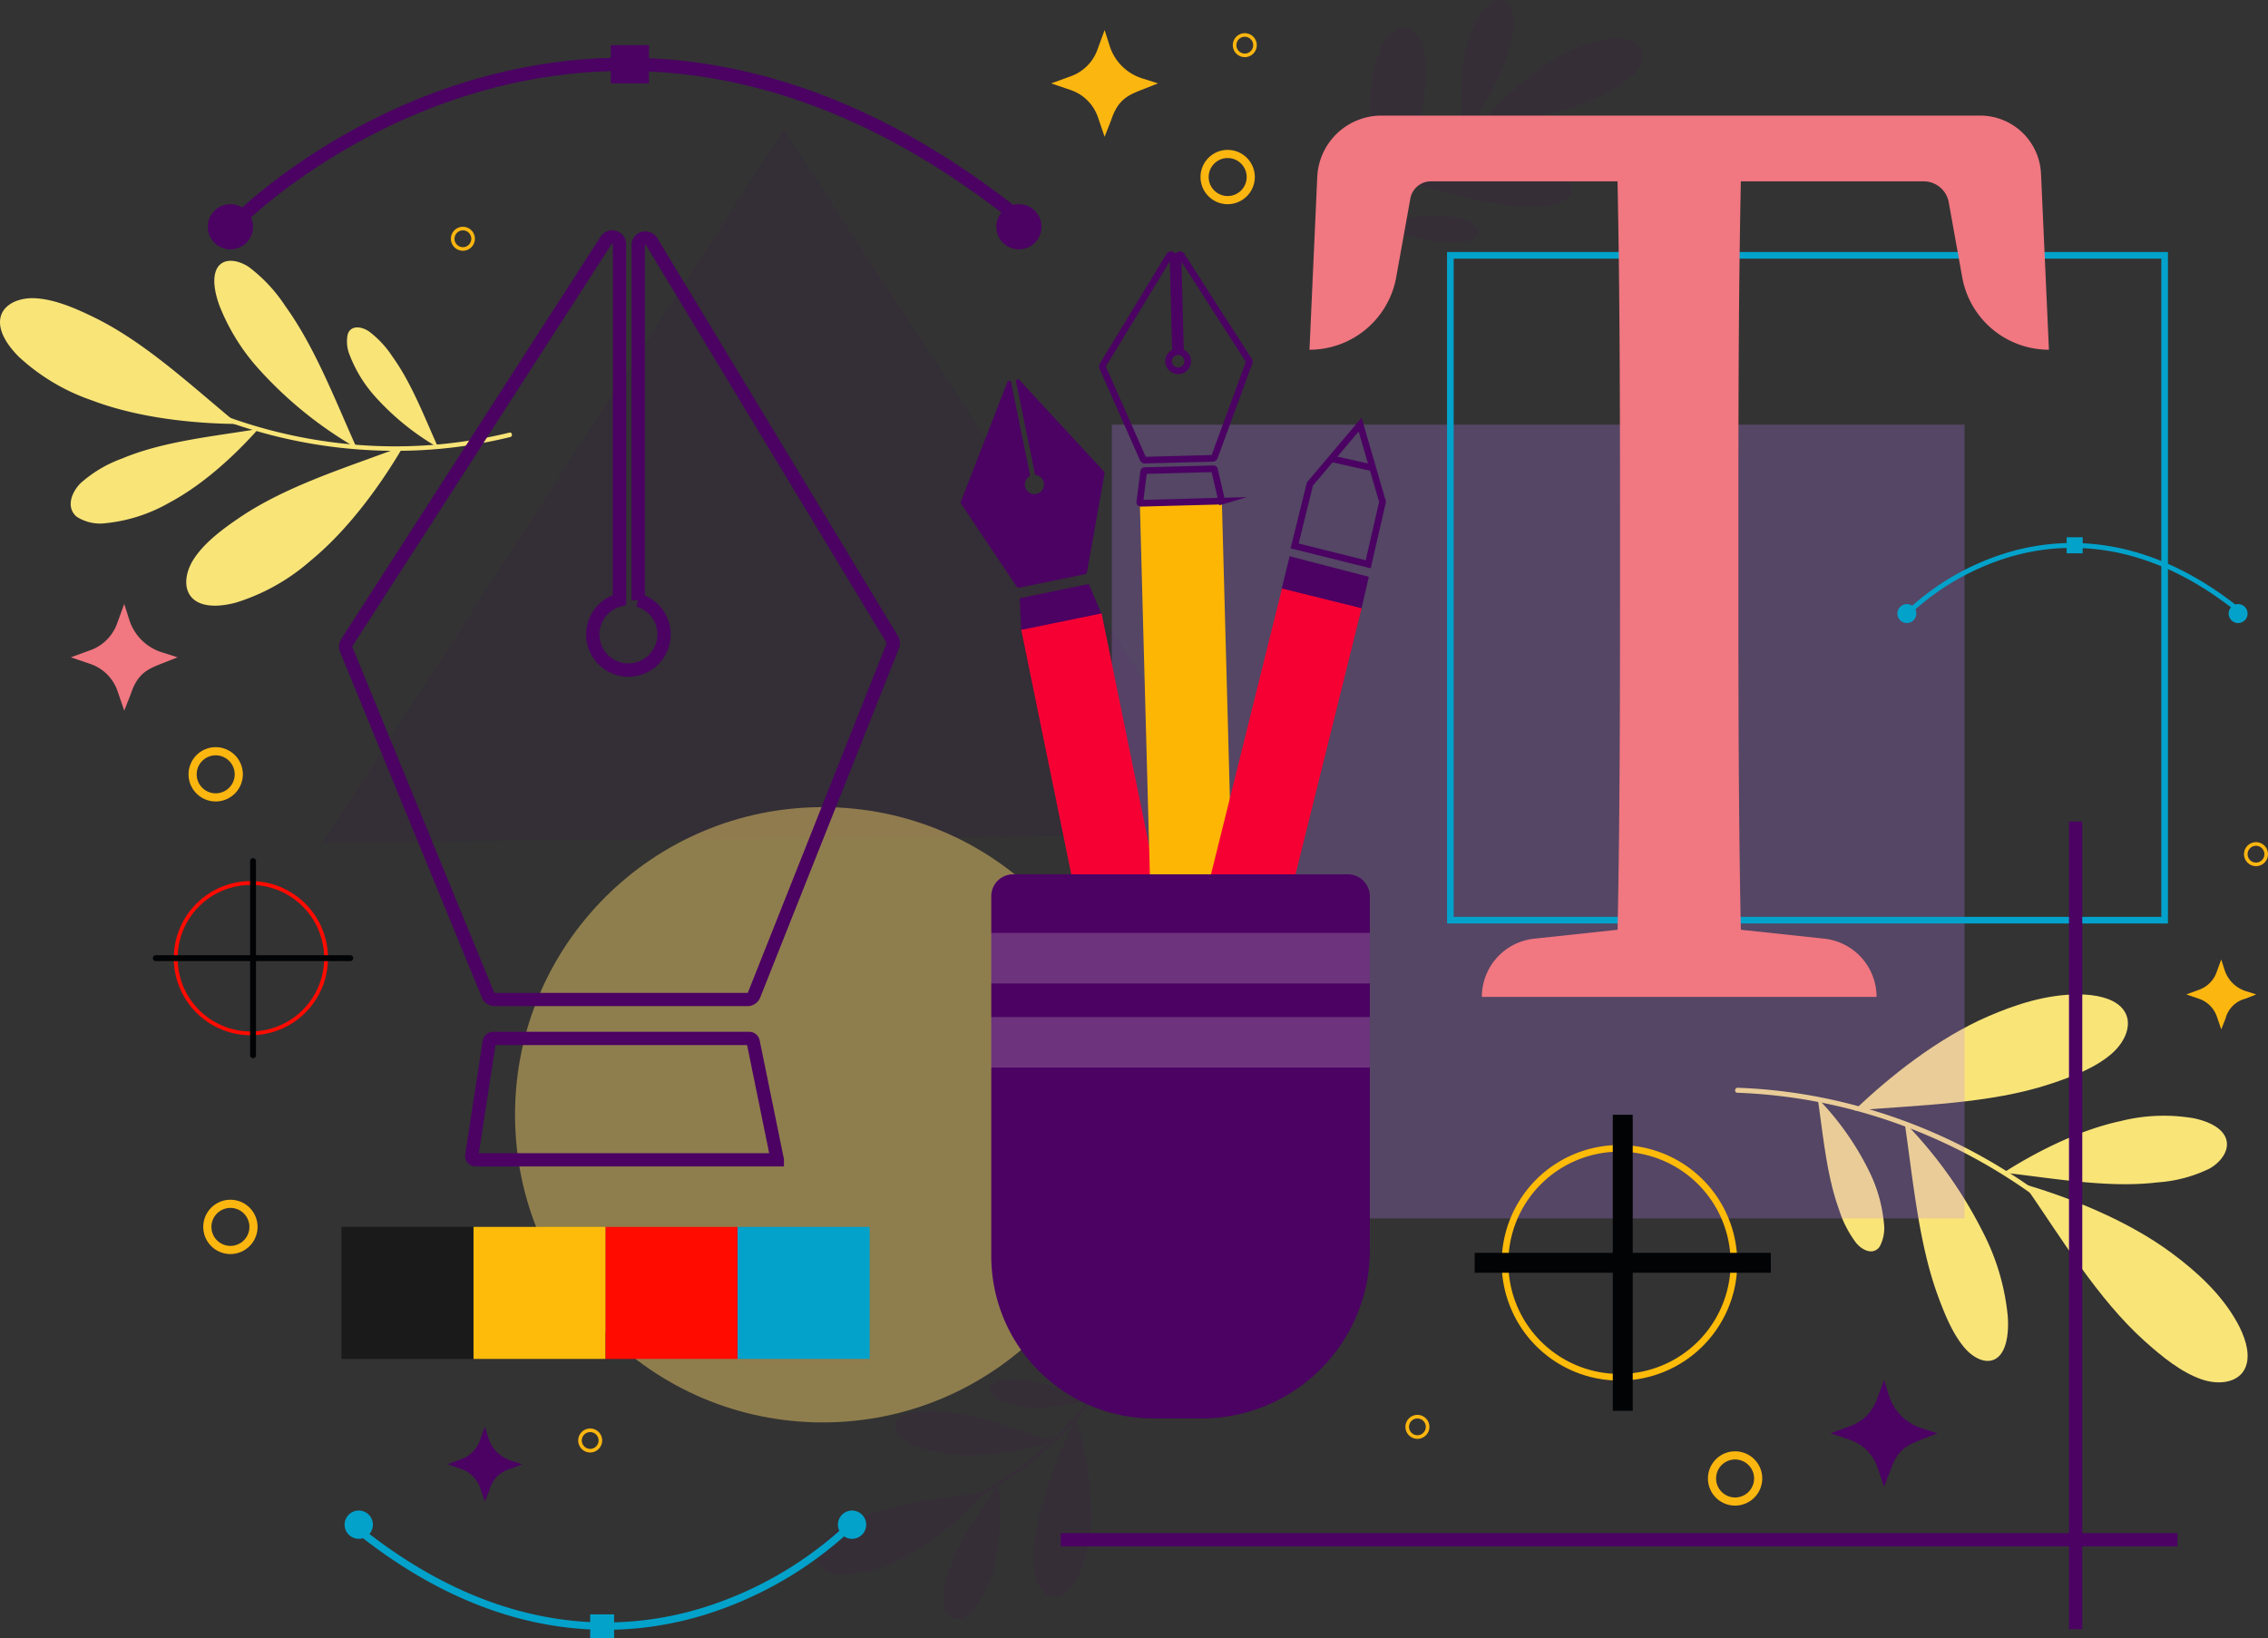 <svg xmlns="http://www.w3.org/2000/svg" width="341.782" height="246.948" viewBox="0 0 341.782 246.948">
  <rect x="0" y="0" width="341.782" height="246.948" fill="#333333" stroke="none"/>
  <g id="Grupo_62714" data-name="Grupo 62714" transform="translate(-527.101 -78.025)">
    <g id="Grupo_59575" data-name="Grupo 59575" transform="translate(527.101 78.025)">
      <g id="Grupo_59531" data-name="Grupo 59531">
        <g id="Grupo_59524" data-name="Grupo 59524" transform="translate(261.475 149.894)">
          <g id="Grupo_59523" data-name="Grupo 59523" transform="translate(0 14.07)">
            <path id="Trazado_105248" data-name="Trazado 105248" d="M825.4,265.62a80.223,80.223,0,0,1,25.972,5.35,82.515,82.515,0,0,1,22.9,13.391A78.706,78.706,0,0,1,884.8,294.9c.308.374.878-.119.569-.494a80.886,80.886,0,0,0-20.207-17.468,83.109,83.109,0,0,0-24.742-10.1,79.686,79.686,0,0,0-14.957-1.969c-.484-.017-.547.734-.062.751Z" transform="translate(-825.062 -264.869)" fill="#f9e478"/>
          </g>
          <path id="Trazado_105249" data-name="Trazado 105249" d="M845.512,266.334c5.337-5.143,12.66-10.928,20.168-14.184,4.249-1.844,8.942-3.364,13.81-3.314,2.3.025,4.773.488,6.181,1.843,2.091,2.011.923,5.1-1.327,7.067-2.437,2.13-5.866,3.457-9.278,4.583-9.08,3-19.745,3.167-29.554,4.005" transform="translate(-827.566 -248.836)" fill="#f9e478"/>
          <path id="Trazado_105250" data-name="Trazado 105250" d="M871.172,278.248c4.876-3.12,11.37-6.427,17.619-7.769a26.738,26.738,0,0,1,11.083-.419c1.76.372,3.579,1.106,4.45,2.359,1.294,1.861-.075,4.046-2.1,5.207a21.084,21.084,0,0,1-7.808,2.087c-7.412.9-15.6-.6-23.244-1.465" transform="translate(-830.709 -251.384)" fill="#f9e478"/>
          <path id="Trazado_105251" data-name="Trazado 105251" d="M874.684,281.435c7.117,2.072,15.778,5.549,22.336,10.442,3.712,2.77,7.365,6.086,9.742,10.334,1.125,2.01,1.951,4.383,1.475,6.279-.7,2.814-3.965,3.337-6.79,2.363-3.059-1.055-5.916-3.369-8.59-5.771-7.115-6.387-12.567-15.554-18.173-23.647" transform="translate(-831.139 -252.828)" fill="#f9e478"/>
          <path id="Trazado_105252" data-name="Trazado 105252" d="M854.173,270.819A66.722,66.722,0,0,1,866.3,288.011a34.727,34.727,0,0,1,3.422,12.086c.132,2.045-.062,4.257-1,5.573-1.4,1.953-3.83,1.069-5.477-.83-1.783-2.057-3.017-5.033-4.1-8.005-2.874-7.906-3.7-17.357-4.97-26.017" transform="translate(-828.627 -251.528)" fill="#f9e478"/>
          <path id="Trazado_105253" data-name="Trazado 105253" d="M839.244,266.69a42.8,42.8,0,0,1,7.779,11.029,22.276,22.276,0,0,1,2.2,7.753,5.9,5.9,0,0,1-.644,3.575c-.9,1.253-2.457.685-3.514-.533a16.7,16.7,0,0,1-2.628-5.134c-1.844-5.072-2.37-11.135-3.188-16.69" transform="translate(-826.799 -251.022)" fill="#f9e478"/>
        </g>
        <g id="Grupo_59526" data-name="Grupo 59526" transform="translate(123.105 204.083)" opacity="0.09">
          <g id="Grupo_59525" data-name="Grupo 59525" transform="translate(12.013)">
            <path id="Trazado_105254" data-name="Trazado 105254" d="M714.367,310.7a50.693,50.693,0,0,1-10.255,13.246,52.146,52.146,0,0,1-13.964,9.272,49.741,49.741,0,0,1-8.9,3.04.238.238,0,0,0,.122.46,51.094,51.094,0,0,0,15.527-6.607A52.514,52.514,0,0,0,709.5,318.886a50.4,50.4,0,0,0,5.275-7.937c.144-.27-.264-.515-.409-.244Z" transform="translate(-681.074 -310.586)" fill="#4b0263"/>
          </g>
          <path id="Trazado_105255" data-name="Trazado 105255" d="M710.831,321.258a46.17,46.17,0,0,1,2.44,15.384,21.626,21.626,0,0,1-1.96,8.755,5.889,5.889,0,0,1-2.763,2.994c-1.723.627-3.15-.893-3.64-2.717a17.072,17.072,0,0,1-.021-6.538c.825-5.984,3.693-12.082,5.944-17.879" transform="translate(-671.939 -311.893)" fill="#4b0263"/>
          <path id="Trazado_105256" data-name="Trazado 105256" d="M697.359,332.848A36.075,36.075,0,0,1,696.868,345a16.887,16.887,0,0,1-2.843,6.4,4.6,4.6,0,0,1-2.576,1.869c-1.415.217-2.275-1.167-2.37-2.639a13.343,13.343,0,0,1,.986-5.009c1.549-4.455,4.68-8.685,7.293-12.78" transform="translate(-670.039 -313.313)" fill="#4b0263"/>
          <path id="Trazado_105257" data-name="Trazado 105257" d="M692.857,334.288a46.173,46.173,0,0,1-12.133,9.769,21.614,21.614,0,0,1-8.57,2.654,5.882,5.882,0,0,1-3.973-.908c-1.4-1.182-.791-3.177.548-4.509a17.068,17.068,0,0,1,5.661-3.27c5.6-2.261,12.318-2.806,18.467-3.736" transform="translate(-667.384 -313.489)" fill="#4b0263"/>
          <path id="Trazado_105258" data-name="Trazado 105258" d="M704.784,324.96a42.127,42.127,0,0,1-13.125,2.1,21.932,21.932,0,0,1-7.808-1.418,5.813,5.813,0,0,1-2.883-2.119c-.72-1.337.458-2.469,1.994-2.876a16.431,16.431,0,0,1,5.68-.1c5.285.567,10.875,2.728,16.142,4.412" transform="translate(-669.021 -311.782)" fill="#4b0263"/>
          <path id="Trazado_105259" data-name="Trazado 105259" d="M712.478,317.87a27.041,27.041,0,0,1-8.419,1.347,14.072,14.072,0,0,1-5.008-.91,3.724,3.724,0,0,1-1.849-1.359c-.462-.857.293-1.585,1.279-1.845a10.524,10.524,0,0,1,3.644-.064c3.389.364,6.976,1.751,10.354,2.831" transform="translate(-671.018 -311.116)" fill="#4b0263"/>
        </g>
        <g id="Grupo_59528" data-name="Grupo 59528" transform="translate(203.415)" opacity="0.09">
          <g id="Grupo_59527" data-name="Grupo 59527" transform="translate(0 13.351)">
            <path id="Trazado_105260" data-name="Trazado 105260" d="M759.347,120.991a50.662,50.662,0,0,1,9.534-13.774,52.152,52.152,0,0,1,13.45-10,49.769,49.769,0,0,1,8.728-3.511.238.238,0,0,0-.146-.453,51.115,51.115,0,0,0-15.153,7.426,52.533,52.533,0,0,0-11.991,11.886,50.365,50.365,0,0,0-4.843,8.207c-.13.277.291.5.421.222Z" transform="translate(-758.901 -93.239)" fill="#4b0263"/>
          </g>
          <path id="Trazado_105261" data-name="Trazado 105261" d="M765.691,110.128A46.181,46.181,0,0,1,762.435,94.9a21.608,21.608,0,0,1,1.49-8.847,5.886,5.886,0,0,1,2.6-3.137c1.687-.719,3.193.725,3.78,2.519a17.05,17.05,0,0,1,.37,6.527c-.5,6.019-3.042,12.261-4.982,18.17" transform="translate(-759.334 -78.6)" fill="#4b0263"/>
          <path id="Trazado_105262" data-name="Trazado 105262" d="M778.612,98.779a36.043,36.043,0,0,1-.159-12.164,16.909,16.909,0,0,1,2.5-6.546,4.6,4.6,0,0,1,2.472-2c1.4-.291,2.334,1.044,2.508,2.509a13.323,13.323,0,0,1-.718,5.055c-1.309,4.532-4.21,8.922-6.6,13.15" transform="translate(-761.24 -78.025)" fill="#4b0263"/>
          <path id="Trazado_105263" data-name="Trazado 105263" d="M780.721,98.231a46.14,46.14,0,0,1,11.6-10.4,21.62,21.62,0,0,1,8.417-3.107,5.884,5.884,0,0,1,4.015.7c1.462,1.106.959,3.13-.306,4.532a17.054,17.054,0,0,1-5.478,3.567c-5.472,2.556-12.151,3.458-18.242,4.715" transform="translate(-761.573 -78.838)" fill="#4b0263"/>
          <path id="Trazado_105264" data-name="Trazado 105264" d="M769.476,109.031a42.132,42.132,0,0,1,12.994-2.8,21.956,21.956,0,0,1,7.872,1,5.807,5.807,0,0,1,2.991,1.962c.791,1.3-.326,2.491-1.837,2.978a16.441,16.441,0,0,1-5.667.4c-5.306-.285-11-2.145-16.353-3.545" transform="translate(-760.196 -81.478)" fill="#4b0263"/>
          <path id="Trazado_105265" data-name="Trazado 105265" d="M763.384,116.828a27.038,27.038,0,0,1,8.335-1.795,14.1,14.1,0,0,1,5.05.641,3.731,3.731,0,0,1,1.918,1.259c.507.832-.209,1.6-1.179,1.91a10.539,10.539,0,0,1-3.635.258c-3.4-.183-7.059-1.376-10.49-2.275" transform="translate(-759.45 -82.556)" fill="#4b0263"/>
        </g>
        <g id="Grupo_59530" data-name="Grupo 59530" transform="translate(0 39.313)">
          <g id="Grupo_59529" data-name="Grupo 59529" transform="translate(17.421 15.064)">
            <path id="Trazado_105266" data-name="Trazado 105266" d="M606.294,150.822a72.438,72.438,0,0,1-23.88,1.763,74.514,74.514,0,0,1-23.2-5.978,71.064,71.064,0,0,1-11.741-6.555c-.36-.248-.733.32-.372.57a73.058,73.058,0,0,0,21.864,10.186,75.043,75.043,0,0,0,23.984,2.664,71.968,71.968,0,0,0,13.477-1.982c.424-.1.294-.772-.131-.668Z" transform="translate(-546.953 -139.99)" fill="#f9e478"/>
          </g>
          <path id="Trazado_105267" data-name="Trazado 105267" d="M591.821,154.637c-3.366,5.785-8.3,12.617-14.017,17.3a30.906,30.906,0,0,1-11.178,6.287c-2.006.548-4.266.754-5.823-.075-2.313-1.23-2.061-4.2-.592-6.465,1.59-2.452,4.241-4.451,6.927-6.271,7.148-4.844,16.369-7.625,24.683-10.774" transform="translate(-531.018 -126.719)" fill="#f9e478"/>
          <path id="Trazado_105268" data-name="Trazado 105268" d="M567.52,151.7c-3.465,3.913-8.29,8.388-13.386,11.1a24.125,24.125,0,0,1-9.523,3.1,6.572,6.572,0,0,1-4.448-.95c-1.582-1.3-.934-3.534.539-5.042a19.041,19.041,0,0,1,6.267-3.739c6.216-2.613,13.7-3.329,20.552-4.465" transform="translate(-528.588 -126.36)" fill="#f9e478"/>
          <path id="Trazado_105269" data-name="Trazado 105269" d="M562.926,148.2c-6.693-.044-15.075-.926-21.979-3.558a30.9,30.9,0,0,1-11.013-6.571c-1.473-1.468-2.776-3.326-2.831-5.089-.083-2.619,2.62-3.878,5.315-3.73,2.918.161,5.97,1.466,8.885,2.892,7.758,3.792,14.756,10.409,21.623,16.056" transform="translate(-527.101 -123.609)" fill="#f9e478"/>
          <path id="Trazado_105270" data-name="Trazado 105270" d="M585.367,151.06a60.222,60.222,0,0,1-14.777-11.94,31.37,31.37,0,0,1-5.956-9.654c-.619-1.743-1-3.714-.5-5.089.733-2.042,3.063-1.874,4.962-.63a23.479,23.479,0,0,1,5.535,5.941c4.448,6.159,7.494,14.164,10.739,21.372" transform="translate(-531.608 -122.824)" fill="#f9e478"/>
          <path id="Trazado_105271" data-name="Trazado 105271" d="M600.427,152.374a38.644,38.644,0,0,1-9.479-7.659,20.122,20.122,0,0,1-3.82-6.193,5.327,5.327,0,0,1-.323-3.264c.47-1.31,1.965-1.2,3.183-.4a15.049,15.049,0,0,1,3.551,3.811c2.853,3.95,4.807,9.086,6.889,13.709" transform="translate(-534.394 -124.224)" fill="#f9e478"/>
        </g>
      </g>
      <g id="Grupo_59532" data-name="Grupo 59532" transform="translate(48.65 19.571)">
        <path id="Trazado_105272" data-name="Trazado 105272" d="M652.008,100.327,582.539,207.7l138.938-1.144Z" transform="translate(-582.539 -100.327)" fill="#4b0263" opacity="0.09"/>
        <circle id="Elipse_4385" data-name="Elipse 4385" cx="46.372" cy="46.372" r="46.372" transform="translate(28.965 102.092)" fill="#ffd96e" opacity="0.45"/>
        <rect id="Rectángulo_5875" data-name="Rectángulo 5875" width="128.505" height="119.649" transform="translate(118.895 44.438)" fill="#bb83ff" opacity="0.24"/>
      </g>
      <rect id="Rectángulo_5876" data-name="Rectángulo 5876" width="107.637" height="100.218" transform="translate(218.567 38.483)" fill="none" stroke="#02a2cb" stroke-miterlimit="10" stroke-width="1"/>
      <g id="Grupo_59533" data-name="Grupo 59533" transform="translate(51.46 184.936)">
        <rect id="Rectángulo_5877" data-name="Rectángulo 5877" width="19.899" height="19.899" fill="#1b1a1b"/>
        <rect id="Rectángulo_5878" data-name="Rectángulo 5878" width="19.899" height="19.899" transform="translate(19.899)" fill="#febb09"/>
        <rect id="Rectángulo_5879" data-name="Rectángulo 5879" width="19.899" height="19.899" transform="translate(39.797)" fill="#ff0b00"/>
        <rect id="Rectángulo_5880" data-name="Rectángulo 5880" width="19.899" height="19.899" transform="translate(59.696)" fill="#02a2cb"/>
      </g>
      <g id="Grupo_59535" data-name="Grupo 59535" transform="translate(222.23 168.034)">
        <path id="Trazado_105273" data-name="Trazado 105273" d="M820.053,292.529a17.25,17.25,0,1,1-17.25-17.25A17.25,17.25,0,0,1,820.053,292.529Z" transform="translate(-780.98 -270.214)" fill="none" stroke="#febb09" stroke-miterlimit="10" stroke-width="1"/>
        <g id="Grupo_59534" data-name="Grupo 59534">
          <line id="Línea_183" data-name="Línea 183" y2="44.63" transform="translate(22.315)" fill="none" stroke="#010305" stroke-miterlimit="10" stroke-width="3"/>
          <line id="Línea_184" data-name="Línea 184" x1="44.631" transform="translate(0 22.315)" fill="none" stroke="#010305" stroke-miterlimit="10" stroke-width="3"/>
        </g>
      </g>
      <g id="Grupo_59542" data-name="Grupo 59542" transform="translate(23.05 129.349)">
        <g id="Grupo_59536" data-name="Grupo 59536" transform="translate(3.141 3.464)">
          <path id="Trazado_105274" data-name="Trazado 105274" d="M568.565,252.606a11.617,11.617,0,1,1,11.617-11.617A11.631,11.631,0,0,1,568.565,252.606Zm0-22.658a11.041,11.041,0,1,0,11.04,11.041A11.053,11.053,0,0,0,568.565,229.948Z" transform="translate(-556.947 -229.371)" fill="#ff0b00"/>
        </g>
        <g id="Grupo_59541" data-name="Grupo 59541">
          <g id="Grupo_59538" data-name="Grupo 59538" transform="translate(14.637)">
            <g id="Grupo_59537" data-name="Grupo 59537">
              <path id="Trazado_105275" data-name="Trazado 105275" d="M570.051,225.85v28.117c0,.382-.008.763,0,1.145,0,.016,0,.032,0,.049a.442.442,0,0,0,.883,0V227.043c0-.381.008-.763,0-1.144,0-.017,0-.032,0-.049a.442.442,0,0,0-.883,0Z" transform="translate(-570.047 -225.423)" fill="#010305"/>
            </g>
          </g>
          <g id="Grupo_59540" data-name="Grupo 59540" transform="translate(0 14.637)">
            <g id="Grupo_59539" data-name="Grupo 59539">
              <path id="Trazado_105276" data-name="Trazado 105276" d="M583.105,242.107H554.988c-.382,0-.764-.008-1.145,0h-.049a.441.441,0,0,0,0,.882h28.117c.382,0,.764.009,1.145,0h.049a.441.441,0,0,0,0-.882Z" transform="translate(-553.367 -242.103)" fill="#010305"/>
            </g>
          </g>
        </g>
      </g>
      <path id="Trazado_105277" data-name="Trazado 105277" d="M816.981,107.792h27.551a3.836,3.836,0,0,1,3.775,3.157l2.031,11.295a13.277,13.277,0,0,0,13.068,10.928h0l-1.193-26.529a9.176,9.176,0,0,0-9.167-8.763H762.823a9.689,9.689,0,0,0-9.679,9.254l-1.171,26.039h0a13.28,13.28,0,0,0,13.07-10.93l2.131-11.852a3.155,3.155,0,0,1,3.106-2.6h28.115c.351,17.17.373,34.427.373,51.552v9.915c0,17.335-.022,34.511-.365,51.343l-12.568,1.346a8.826,8.826,0,0,0-7.887,8.776h59.484a8.826,8.826,0,0,0-7.887-8.776L816.98,220.6c-.347-17.1-.369-34.289-.369-51.343v-9.915C816.611,141.937,816.633,124.691,816.981,107.792Z" transform="translate(-554.638 -80.456)" fill="#f17781"/>
      <g id="Grupo_59543" data-name="Grupo 59543" transform="translate(52.088 35.719)">
        <path id="Trazado_105278" data-name="Trazado 105278" d="M654.161,274.694h-45.44a.6.6,0,0,1-.6-.7l2.631-17.084a.6.6,0,0,1,.6-.513h38.578a.6.6,0,0,1,.592.484l3.639,17.811Z" transform="translate(-589.11 -135.587)" fill="none" stroke="#4b0263" stroke-miterlimit="10" stroke-width="2"/>
        <path id="Trazado_105279" data-name="Trazado 105279" d="M668.834,179.412l-36.279-60a1.084,1.084,0,0,0-2.012.562v53.508a5.368,5.368,0,1,1-2.825-.032V119.814a1.084,1.084,0,0,0-2-.587l-39.092,60.661a1.084,1.084,0,0,0-.092,1L607.912,233a1.084,1.084,0,0,0,1,.673H647a1.084,1.084,0,0,0,1.007-.684l20.9-52.616A1.083,1.083,0,0,0,668.834,179.412Z" transform="translate(-586.458 -118.729)" fill="none" stroke="#4b0263" stroke-miterlimit="10" stroke-width="2"/>
      </g>
      <g id="Grupo_59544" data-name="Grupo 59544" transform="translate(31.321 6.808)">
        <path id="Trazado_105280" data-name="Trazado 105280" d="M568.459,112.227s52.114-52.113,117.256,0" transform="translate(-563.487 -86.185)" fill="none" stroke="#4b0263" stroke-miterlimit="10" stroke-width="2"/>
        <path id="Trazado_105281" data-name="Trazado 105281" d="M569.6,116.5a3.405,3.405,0,1,1-3.4-3.4A3.405,3.405,0,0,1,569.6,116.5Z" transform="translate(-562.793 -89.128)" fill="#4b0263"/>
        <circle id="Elipse_4386" data-name="Elipse 4386" cx="3.405" cy="3.405" r="3.405" transform="translate(118.823 23.97)" fill="#4b0263"/>
        <rect id="Rectángulo_5881" data-name="Rectángulo 5881" width="5.762" height="5.762" transform="translate(60.719)" fill="#4b0263"/>
      </g>
      <g id="Grupo_59549" data-name="Grupo 59549" transform="translate(51.932 227.691)">
        <g id="Grupo_59545" data-name="Grupo 59545" transform="translate(1.788 2.536)">
          <path id="Trazado_105282" data-name="Trazado 105282" d="M589,340.378c20.846,16.677,39.466,15.81,51.414,12.143a56.207,56.207,0,0,0,21.214-12.1l.777.777a57.365,57.365,0,0,1-21.624,12.363c-12.212,3.758-31.227,4.669-52.467-12.323Z" transform="translate(-588.317 -340.378)" fill="#02a2cb"/>
        </g>
        <g id="Grupo_59546" data-name="Grupo 59546" transform="translate(74.34)">
          <path id="Trazado_105283" data-name="Trazado 105283" d="M670.993,339.619a2.13,2.13,0,1,1,2.13,2.131A2.13,2.13,0,0,1,670.993,339.619Z" transform="translate(-670.993 -337.488)" fill="#02a2cb"/>
        </g>
        <g id="Grupo_59547" data-name="Grupo 59547">
          <path id="Trazado_105284" data-name="Trazado 105284" d="M586.28,339.619a2.131,2.131,0,1,1,2.131,2.131A2.131,2.131,0,0,1,586.28,339.619Z" transform="translate(-586.28 -337.488)" fill="#02a2cb"/>
        </g>
        <g id="Grupo_59548" data-name="Grupo 59548" transform="translate(37.008 15.653)">
          <rect id="Rectángulo_5882" data-name="Rectángulo 5882" width="3.605" height="3.605" transform="translate(3.605 3.605) rotate(180)" fill="#02a2cb"/>
        </g>
      </g>
      <g id="Grupo_59554" data-name="Grupo 59554" transform="translate(285.927 80.984)">
        <g id="Grupo_59550" data-name="Grupo 59550" transform="translate(1.829 0.865)">
          <path id="Trazado_105285" data-name="Trazado 105285" d="M904.305,181.66c-14-11.2-26.5-10.617-34.527-8.155a37.752,37.752,0,0,0-14.246,8.128l-.521-.521a38.511,38.511,0,0,1,14.521-8.3c8.2-2.523,20.971-3.135,35.234,8.275Z" transform="translate(-855.011 -171.295)" fill="#02a2cb"/>
        </g>
        <g id="Grupo_59551" data-name="Grupo 59551" transform="translate(0 10.071)">
          <circle id="Elipse_4387" data-name="Elipse 4387" cx="1.431" cy="1.431" r="1.431" fill="#02a2cb"/>
        </g>
        <g id="Grupo_59552" data-name="Grupo 59552" transform="translate(49.922 10.071)">
          <circle id="Elipse_4388" data-name="Elipse 4388" cx="1.431" cy="1.431" r="1.431" fill="#02a2cb"/>
        </g>
        <g id="Grupo_59553" data-name="Grupo 59553" transform="translate(25.511)">
          <rect id="Rectángulo_5883" data-name="Rectángulo 5883" width="2.421" height="2.421" fill="#02a2cb"/>
        </g>
      </g>
      <g id="Grupo_59562" data-name="Grupo 59562" transform="translate(144.772 38.388)">
        <g id="Grupo_59556" data-name="Grupo 59556" transform="translate(0 18.785)">
          <g id="Grupo_59555" data-name="Grupo 59555">
            <path id="Trazado_105286" data-name="Trazado 105286" d="M714.591,182.963l-11.95,2.444a.163.163,0,0,1-.195-.151l-.227-4.634a.163.163,0,0,1,.13-.167l10.145-2.075a.161.161,0,0,1,.182.1l1.915,4.488Z" transform="translate(-693.317 -147.486)" fill="#4b0263"/>
            <path id="Trazado_105287" data-name="Trazado 105287" d="M713.686,157.1l-12.767-13.826a.291.291,0,0,0-.5.255L703.3,157.6a1.442,1.442,0,1,1-.744.144l-2.885-14.107a.291.291,0,0,0-.556-.047l-7.018,18.056a.29.29,0,0,0,.03.268l8.424,12.555a.291.291,0,0,0,.3.123l10.017-2.049a.291.291,0,0,0,.228-.233l2.666-14.962A.287.287,0,0,0,713.686,157.1Z" transform="translate(-692.075 -143.176)" fill="#4b0263"/>
          </g>
          <rect id="Rectángulo_5884" data-name="Rectángulo 5884" width="12.358" height="61.505" transform="translate(9.13 37.77) rotate(-11.56)" fill="#f60034"/>
        </g>
        <g id="Grupo_59558" data-name="Grupo 59558" transform="translate(21.346)">
          <rect id="Rectángulo_5885" data-name="Rectángulo 5885" width="12.358" height="61.505" transform="matrix(1, -0.027, 0.027, 1, 5.65, 37.291)" fill="#feb604"/>
          <g id="Grupo_59557" data-name="Grupo 59557">
            <path id="Trazado_105288" data-name="Trazado 105288" d="M735.2,163.421,723,163.747a.163.163,0,0,1-.165-.183l.583-4.6a.163.163,0,0,1,.157-.142l10.352-.276a.161.161,0,0,1,.162.125l1.1,4.753Z" transform="translate(-717.187 -126.273)" fill="none" stroke="#4b0263" stroke-miterlimit="10" stroke-width="1"/>
            <path id="Trazado_105289" data-name="Trazado 105289" d="M738.5,137.751l-10.165-15.839a.291.291,0,0,0-.535.165l.383,14.358a1.44,1.44,0,1,1-.758.011l-.383-14.393a.291.291,0,0,0-.54-.144l-10.056,16.558a.291.291,0,0,0-.018.269l6.109,13.831a.289.289,0,0,0,.274.173l10.22-.272a.292.292,0,0,0,.266-.191l5.232-14.268A.29.29,0,0,0,738.5,137.751Z" transform="translate(-716.399 -121.769)" fill="none" stroke="#4b0263" stroke-miterlimit="10" stroke-width="1"/>
          </g>
        </g>
        <g id="Grupo_59560" data-name="Grupo 59560" transform="translate(33.619 25.621)">
          <path id="Trazado_105290" data-name="Trazado 105290" d="M759.188,181.589l-12.023-2.98,1.235-5.038,11.923,3.1-1.136,4.92Z" transform="translate(-732.44 -153.734)" fill="#4b0263"/>
          <rect id="Rectángulo_5886" data-name="Rectángulo 5886" width="12.358" height="61.505" transform="matrix(0.971, 0.241, -0.241, 0.971, 14.798, 24.7)" fill="#f60034"/>
          <g id="Grupo_59559" data-name="Grupo 59559" transform="translate(16.705)">
            <path id="Trazado_105291" data-name="Trazado 105291" d="M760.511,172.01l2.163-9.409-3.381-11.635-7.565,8.941-2.306,9.343Z" transform="translate(-749.422 -150.966)" fill="none" stroke="#4b0263" stroke-miterlimit="10" stroke-width="1"/>
            <line id="Línea_185" data-name="Línea 185" x2="6.271" y2="1.401" transform="translate(5.496 5.122)" fill="none" stroke="#4b0263" stroke-miterlimit="10" stroke-width="1"/>
          </g>
        </g>
        <g id="Grupo_59561" data-name="Grupo 59561" transform="translate(4.612 93.401)">
          <path id="Rectángulo_5887" data-name="Rectángulo 5887" d="M3.294,0H53.708a3.342,3.342,0,0,1,3.342,3.342V56.656A25.367,25.367,0,0,1,31.682,82.023H24.461A24.461,24.461,0,0,1,0,57.562V3.294A3.294,3.294,0,0,1,3.294,0Z" fill="#4b0263"/>
          <rect id="Rectángulo_5888" data-name="Rectángulo 5888" width="57.049" height="7.62" transform="translate(0 8.831)" fill="#fdf6e6" opacity="0.2"/>
          <rect id="Rectángulo_5889" data-name="Rectángulo 5889" width="57.049" height="7.62" transform="translate(0 21.515)" fill="#fdf6e6" opacity="0.2"/>
        </g>
      </g>
      <g id="Grupo_59563" data-name="Grupo 59563" transform="translate(159.86 123.833)">
        <line id="Línea_186" data-name="Línea 186" y2="121.752" transform="translate(152.933)" fill="none" stroke="#4b0263" stroke-miterlimit="10" stroke-width="2"/>
        <line id="Línea_187" data-name="Línea 187" x1="168.275" transform="translate(0 108.263)" fill="none" stroke="#4b0263" stroke-miterlimit="10" stroke-width="2"/>
      </g>
      <g id="Grupo_59567" data-name="Grupo 59567" transform="translate(211.795 126.948)">
        <path id="Trazado_105292" data-name="Trazado 105292" d="M849.514,331.138l-1-2.934a6.593,6.593,0,0,0-4.111-4.111l-2.935-1,2.989-1.09a6.649,6.649,0,0,0,3.967-3.967l1.09-2.989.763,2.4a7.515,7.515,0,0,0,4.883,4.883l2.4.763-2.467.972c-2.108.83-3.59,1.5-4.606,4.606Z" transform="translate(-777.391 -233.998)" fill="#4b0263"/>
        <path id="Trazado_105293" data-name="Trazado 105293" d="M907.811,253.371l-.656-1.922a4.318,4.318,0,0,0-2.692-2.693l-1.923-.656,1.958-.714a4.353,4.353,0,0,0,2.6-2.6l.714-1.958.5,1.573a4.924,4.924,0,0,0,3.2,3.2l1.572.5-1.616.637a4.156,4.156,0,0,0-3.017,3.017Z" transform="translate(-784.87 -225.154)" fill="#fcb610"/>
        <g id="Grupo_59564" data-name="Grupo 59564" transform="translate(45.588 91.819)">
          <path id="Trazado_105294" data-name="Trazado 105294" d="M824.491,335.5a4.092,4.092,0,1,1,4.092-4.092A4.1,4.1,0,0,1,824.491,335.5Zm0-6.955a2.863,2.863,0,1,0,2.863,2.863A2.867,2.867,0,0,0,824.491,328.548Z" transform="translate(-820.399 -327.319)" fill="#fcb610"/>
        </g>
        <g id="Grupo_59565" data-name="Grupo 59565" transform="translate(126.375)">
          <path id="Trazado_105295" data-name="Trazado 105295" d="M914.265,226.3a1.807,1.807,0,1,1,1.807-1.807A1.809,1.809,0,0,1,914.265,226.3Zm0-3.071a1.265,1.265,0,1,0,1.265,1.265A1.267,1.267,0,0,0,914.265,223.23Z" transform="translate(-912.459 -222.688)" fill="#fcb610"/>
        </g>
        <g id="Grupo_59566" data-name="Grupo 59566" transform="translate(0 86.321)">
          <path id="Trazado_105296" data-name="Trazado 105296" d="M770.257,324.667a1.806,1.806,0,1,1,1.806-1.806A1.809,1.809,0,0,1,770.257,324.667Zm0-3.071a1.264,1.264,0,1,0,1.264,1.265A1.265,1.265,0,0,0,770.257,321.6Z" transform="translate(-768.45 -321.054)" fill="#fcb610"/>
        </g>
      </g>
      <g id="Grupo_59574" data-name="Grupo 59574" transform="translate(10.676 4.524)">
        <path id="Trazado_105297" data-name="Trazado 105297" d="M715.668,99.272l-1-2.934a6.589,6.589,0,0,0-4.111-4.111l-2.934-1,2.988-1.09a6.646,6.646,0,0,0,3.967-3.967l1.091-2.989.763,2.4a7.516,7.516,0,0,0,4.882,4.883l2.4.763-2.468.972c-2.107.83-3.59,1.5-4.605,4.606Z" transform="translate(-559.883 -83.18)" fill="#fcb610"/>
        <path id="Trazado_105298" data-name="Trazado 105298" d="M547.312,197.851l-1-2.934a6.593,6.593,0,0,0-4.111-4.111l-2.934-1,2.988-1.09a6.646,6.646,0,0,0,3.967-3.967l1.09-2.989.763,2.4a7.519,7.519,0,0,0,4.883,4.883l2.4.763-2.468.972c-2.107.831-3.59,1.5-4.605,4.606Z" transform="translate(-539.267 -95.251)" fill="#f17781"/>
        <path id="Trazado_105299" data-name="Trazado 105299" d="M609.579,334.382l-.7-2.055A4.617,4.617,0,0,0,606,329.448l-2.054-.7,2.093-.763a4.655,4.655,0,0,0,2.778-2.778l.763-2.093.534,1.681a5.263,5.263,0,0,0,3.42,3.419l1.68.535-1.728.681a4.442,4.442,0,0,0-3.226,3.226Z" transform="translate(-547.187 -112.561)" fill="#4b0263"/>
        <g id="Grupo_59568" data-name="Grupo 59568" transform="translate(170.239 18.07)">
          <path id="Trazado_105300" data-name="Trazado 105300" d="M737.352,111.956a4.092,4.092,0,1,1,4.092-4.092A4.1,4.1,0,0,1,737.352,111.956Zm0-6.955a2.863,2.863,0,1,0,2.864,2.863A2.867,2.867,0,0,0,737.352,105Z" transform="translate(-733.261 -103.772)" fill="#fcb610"/>
        </g>
        <g id="Grupo_59569" data-name="Grupo 59569" transform="translate(19.959 176.32)">
          <path id="Trazado_105301" data-name="Trazado 105301" d="M566.1,292.288a4.092,4.092,0,1,1,4.092-4.092A4.1,4.1,0,0,1,566.1,292.288Zm0-6.955a2.863,2.863,0,1,0,2.864,2.863A2.867,2.867,0,0,0,566.1,285.333Z" transform="translate(-562.011 -284.104)" fill="#fcb610"/>
        </g>
        <g id="Grupo_59570" data-name="Grupo 59570" transform="translate(76.457 210.801)">
          <path id="Trazado_105302" data-name="Trazado 105302" d="M628.2,327.01a1.806,1.806,0,1,1,1.806-1.806A1.809,1.809,0,0,1,628.2,327.01Zm0-3.07a1.264,1.264,0,1,0,1.264,1.264A1.265,1.265,0,0,0,628.2,323.939Z" transform="translate(-626.393 -323.397)" fill="#fcb610"/>
        </g>
        <g id="Grupo_59571" data-name="Grupo 59571" transform="translate(57.276 29.659)">
          <path id="Trazado_105303" data-name="Trazado 105303" d="M606.341,120.592a1.807,1.807,0,1,1,1.807-1.807A1.809,1.809,0,0,1,606.341,120.592Zm0-3.071a1.265,1.265,0,1,0,1.265,1.265A1.266,1.266,0,0,0,606.341,117.52Z" transform="translate(-604.535 -116.978)" fill="#fcb610"/>
        </g>
        <g id="Grupo_59572" data-name="Grupo 59572" transform="translate(175.105 0.478)">
          <path id="Trazado_105304" data-name="Trazado 105304" d="M740.613,87.338a1.806,1.806,0,1,1,1.806-1.807A1.809,1.809,0,0,1,740.613,87.338Zm0-3.071a1.265,1.265,0,1,0,1.264,1.265A1.266,1.266,0,0,0,740.613,84.266Z" transform="translate(-738.806 -83.725)" fill="#fcb610"/>
        </g>
        <g id="Grupo_59573" data-name="Grupo 59573" transform="translate(17.737 108.101)">
          <path id="Trazado_105305" data-name="Trazado 105305" d="M563.57,214.549a4.092,4.092,0,1,1,4.093-4.092A4.1,4.1,0,0,1,563.57,214.549Zm0-6.955a2.863,2.863,0,1,0,2.864,2.863A2.867,2.867,0,0,0,563.57,207.594Z" transform="translate(-559.479 -206.365)" fill="#fcb610"/>
        </g>
      </g>
    </g>
  </g>
</svg>
